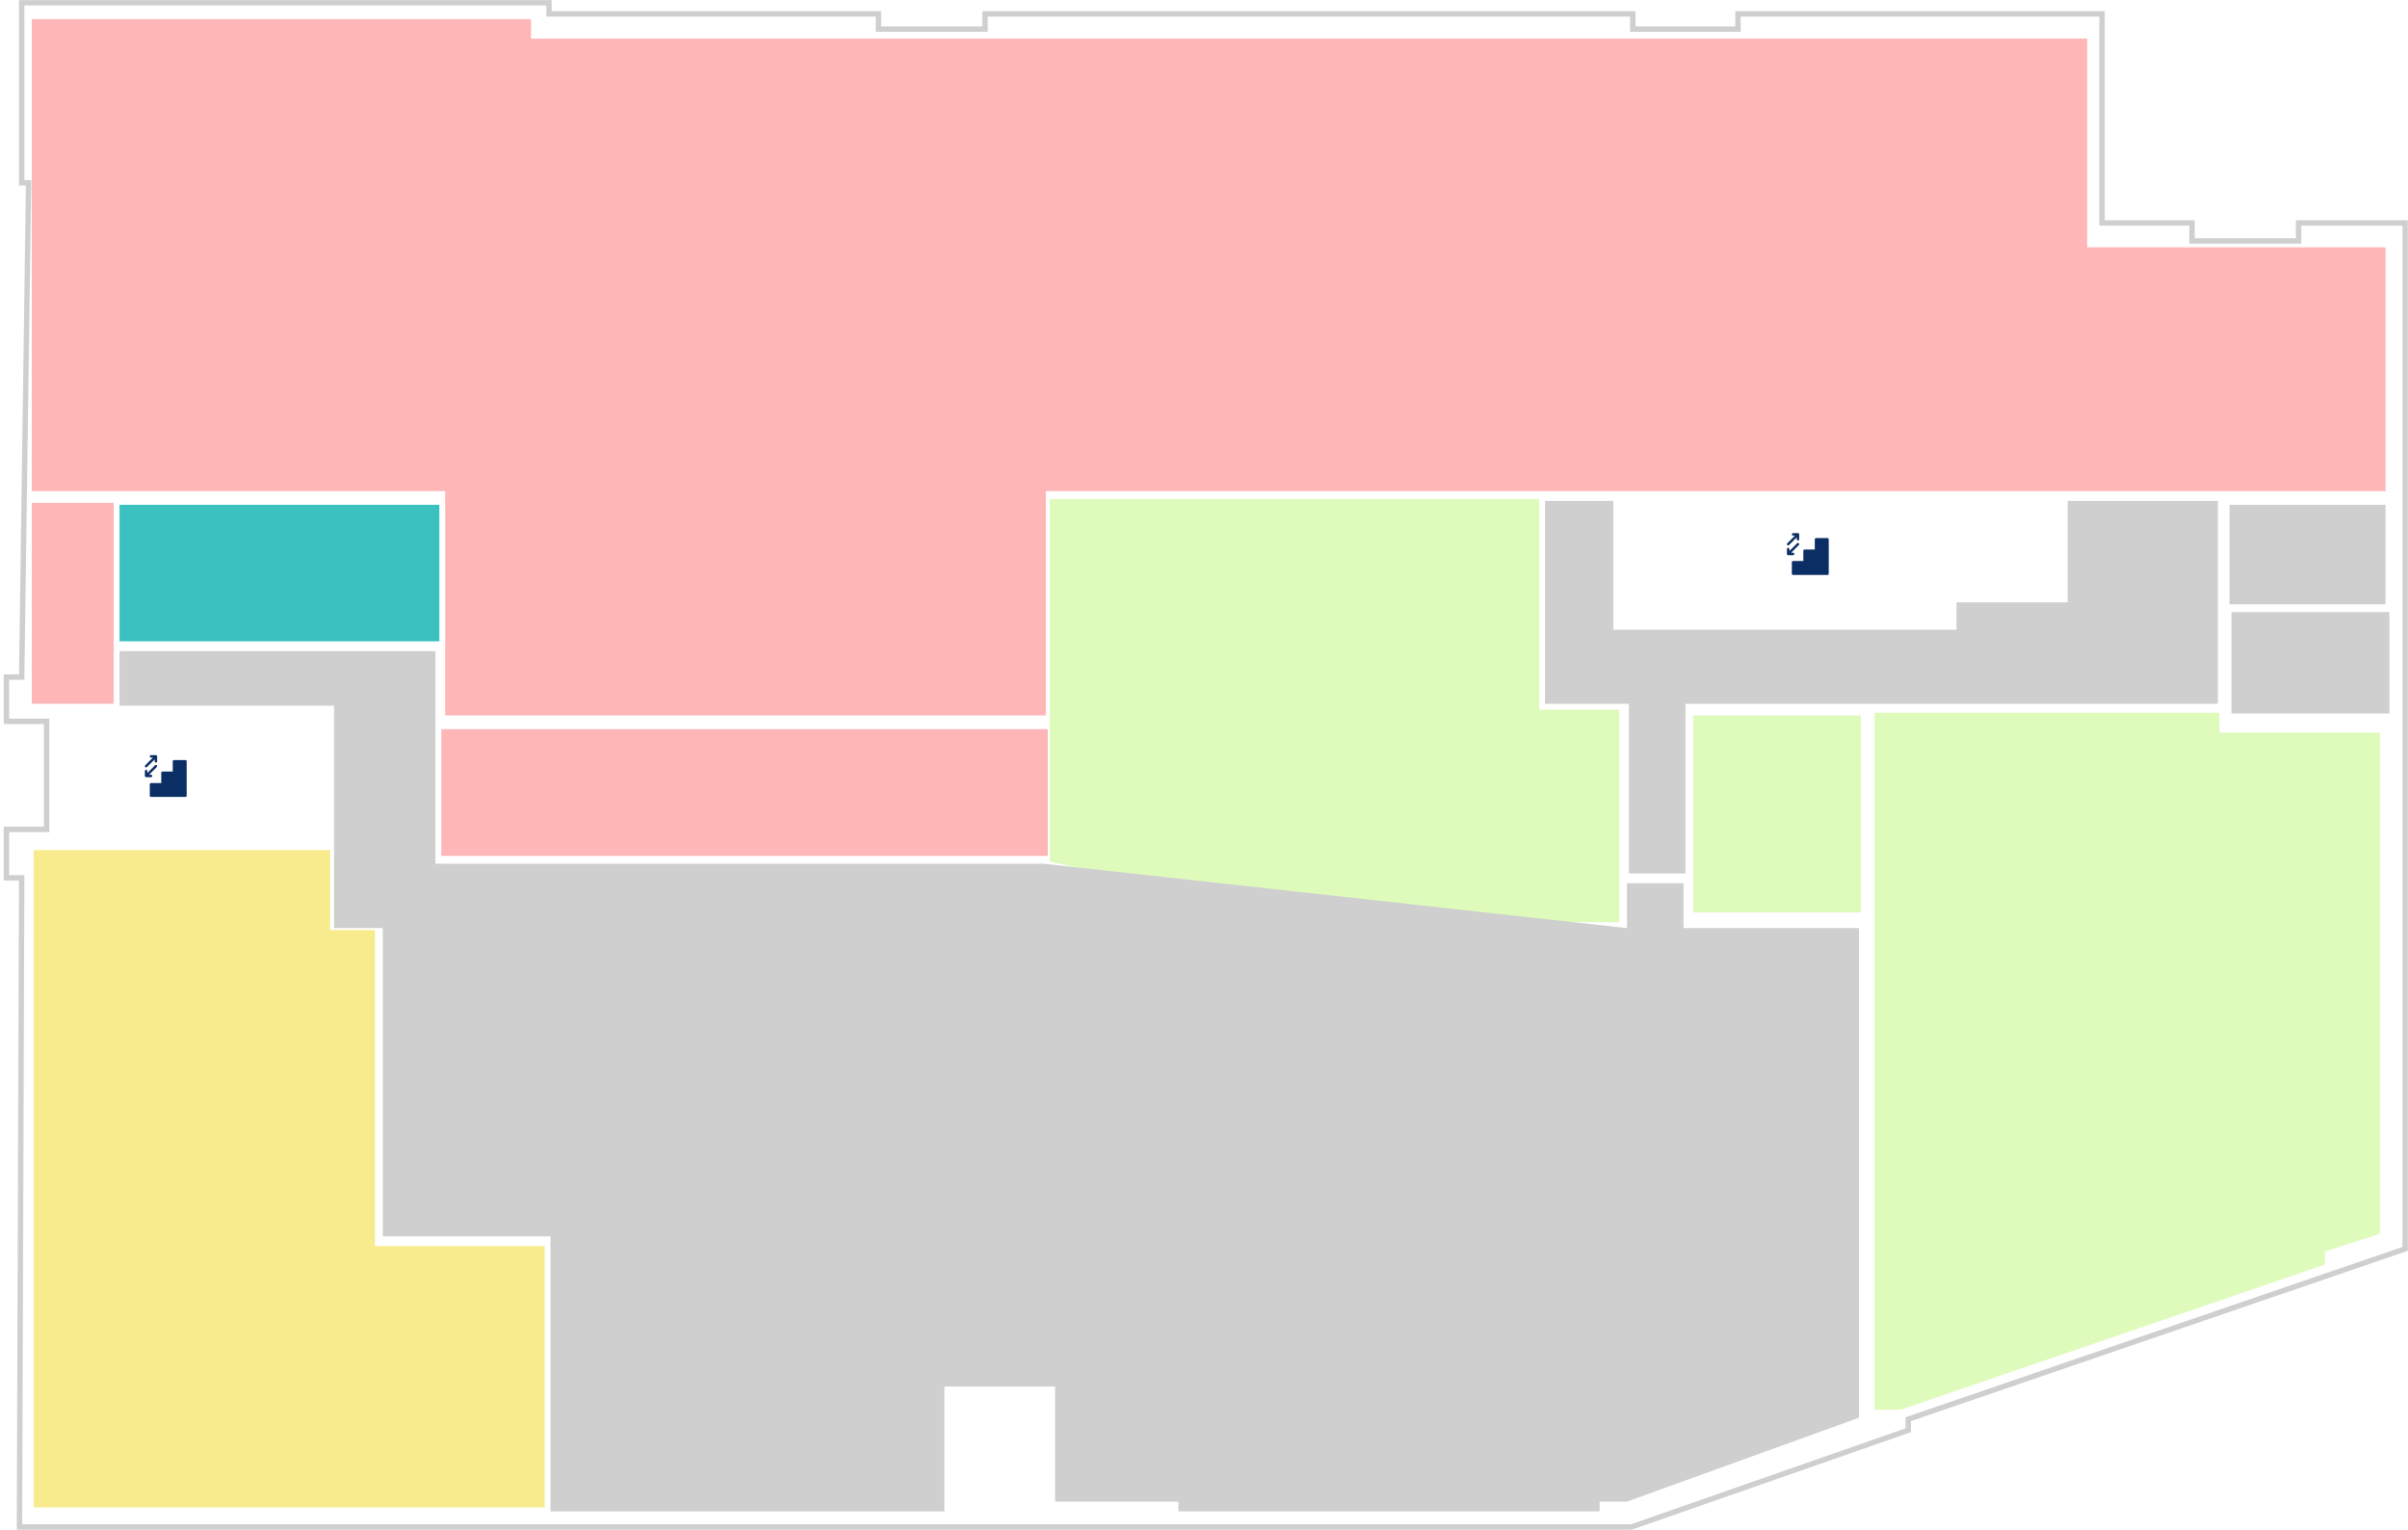 <svg width="447" height="284" viewBox="0 0 447 284" fill="none" xmlns="http://www.w3.org/2000/svg">
<path d="M412.004 135.947H441.788V228.969L431.588 232.233V234.681L352.845 261.609H347.949V132.275H412.004V135.947Z" fill="#DFFBBC"/>
<path d="M22.189 93.681V119.021H81.556V93.681H22.189Z" fill="#3BC1C0"/>
<path d="M442.832 112.143V93.681H413.872V112.143H442.832Z" fill="#CFCFCF"/>
<path d="M286.811 92.957V130.605H302.376V162.099H312.874V130.605H411.7V92.957H383.826V111.781H363.192V116.849H299.48V92.957H286.811Z" fill="#CFCFCF"/>
<path d="M414.233 132.415H443.555V113.591H414.233V132.415Z" fill="#CFCFCF"/>
<path d="M61.285 157.755H6.262V279.749H101.105V231.241H69.611V172.597H61.285V157.755Z" fill="#F8EB8E"/>
<path d="M5.899 130.605H21.103V93.32H5.899V130.605Z" fill="#FFB6B7"/>
<path d="M5.899 91.147H82.643V132.777H194.139V91.147H442.832V45.898H387.446V7.164H98.571V3.544H5.899V91.147Z" fill="#FFB6B7"/>
<path d="M194.501 158.841H81.919V135.311H194.501V158.841Z" fill="#FFB6B7"/>
<path d="M194.863 159.927L250.973 171.149H300.567V131.691H285.725V92.596H194.863V159.927Z" fill="#DFFBBC"/>
<g filter="url(#filter0_d)">
<rect x="326.091" y="94.131" width="19.001" height="19.001" rx="9.501" fill="white"/>
</g>
<g clip-path="url(#clip0)">
<path d="M339.244 99.849H337.112C336.986 99.849 336.884 99.95 336.884 100.076V101.981H334.98C334.854 101.981 334.752 102.083 334.752 102.208V104.113H332.847C332.722 104.113 332.62 104.215 332.62 104.34V106.472C332.62 106.598 332.722 106.7 332.847 106.7H339.244C339.369 106.7 339.471 106.598 339.471 106.472V100.076C339.471 99.95 339.369 99.849 339.244 99.849Z" fill="#0B2F64"/>
<path d="M331.938 101.213C331.996 101.213 332.055 101.191 332.099 101.146L333.53 99.716V100.076C333.53 100.202 333.632 100.303 333.757 100.303C333.883 100.303 333.984 100.202 333.984 100.076V99.167C333.984 99.041 333.883 98.939 333.757 98.939H332.848C332.722 98.939 332.62 99.041 332.62 99.167C332.62 99.292 332.722 99.394 332.848 99.394H333.208L331.778 100.825C331.689 100.913 331.689 101.057 331.778 101.146C331.822 101.191 331.88 101.213 331.938 101.213Z" fill="#0B2F64"/>
<path d="M333.075 102.804C333.075 102.679 332.973 102.577 332.848 102.577H332.487L333.918 101.146C334.007 101.057 334.007 100.913 333.918 100.825C333.829 100.736 333.685 100.736 333.596 100.825L332.166 102.255V101.895C332.166 101.769 332.064 101.667 331.938 101.667C331.813 101.667 331.711 101.769 331.711 101.895V102.804C331.711 102.93 331.813 103.032 331.938 103.032H332.848C332.973 103.032 333.075 102.93 333.075 102.804Z" fill="#0B2F64"/>
</g>
<g filter="url(#filter1_d)">
<rect x="21.275" y="135.328" width="19.001" height="19.001" rx="9.501" fill="white"/>
</g>
<g clip-path="url(#clip1)">
<path d="M34.428 141.046H32.296C32.171 141.046 32.069 141.148 32.069 141.274V143.178H30.164C30.039 143.178 29.937 143.28 29.937 143.406V145.311H28.032C27.907 145.311 27.805 145.412 27.805 145.538V147.67C27.805 147.796 27.907 147.897 28.032 147.897H34.428C34.554 147.897 34.656 147.796 34.656 147.67V141.274C34.656 141.148 34.554 141.046 34.428 141.046Z" fill="#0B2F64"/>
<path d="M27.123 142.411C27.181 142.411 27.239 142.388 27.284 142.344L28.714 140.913V141.274C28.714 141.399 28.816 141.501 28.942 141.501C29.067 141.501 29.169 141.399 29.169 141.274V140.364C29.169 140.239 29.067 140.137 28.942 140.137H28.032C27.907 140.137 27.805 140.239 27.805 140.364C27.805 140.49 27.907 140.592 28.032 140.592H28.393L26.962 142.022C26.873 142.111 26.873 142.255 26.962 142.344C27.006 142.388 27.065 142.411 27.123 142.411Z" fill="#0B2F64"/>
<path d="M28.26 144.002C28.26 143.876 28.158 143.775 28.032 143.775H27.672L29.102 142.344C29.191 142.255 29.191 142.111 29.102 142.022C29.014 141.934 28.87 141.934 28.781 142.022L27.35 143.453V143.093C27.35 142.967 27.248 142.865 27.123 142.865C26.997 142.865 26.895 142.967 26.895 143.093V144.002C26.895 144.128 26.997 144.229 27.123 144.229H28.032C28.158 144.229 28.26 144.128 28.26 144.002Z" fill="#0B2F64"/>
</g>
<path d="M314.322 132.777V169.339H345.454V132.777L314.322 132.777Z" fill="#DFFBBC"/>
<path d="M385.998 132.777H348.712V201.919H385.998V132.777Z" fill="#DFFBBC"/>
<path d="M22.189 120.831V130.967H62.008V172.235H71.058V229.431H102.19V280.473H175.314V257.305H195.861V278.663H218.754V280.473H296.946V278.663H302.014L345.091 263.097V172.235H312.512V163.909H302.014V172.235L193.776 160.289H80.832V120.831H22.189Z" fill="#CFCFCF"/>
<path d="M100.718 283.373H3.611L4.023 162.904H1.196V153.911H8.648V133.87H1.196V125.648H4.023L5.307 33.921H4.023V0.519H101.916V2.575H163.068V5.401H182.852V2.575H303.099V5.401H322.626V2.575H390.201V41.372H406.902V44.712H426.686V41.372H446.471V231.764L354.23 263.367V265.423L302.842 283.373H297.555H100.718Z" stroke="#CFCFCF"/>
<defs>
<filter id="filter0_d" x="316.091" y="84.131" width="39.001" height="39.001" filterUnits="userSpaceOnUse" color-interpolation-filters="sRGB">
<feFlood flood-opacity="0" result="BackgroundImageFix"/>
<feColorMatrix in="SourceAlpha" type="matrix" values="0 0 0 0 0 0 0 0 0 0 0 0 0 0 0 0 0 0 127 0"/>
<feOffset/>
<feGaussianBlur stdDeviation="5"/>
<feColorMatrix type="matrix" values="0 0 0 0 0 0 0 0 0 0 0 0 0 0 0 0 0 0 0.08 0"/>
<feBlend mode="normal" in2="BackgroundImageFix" result="effect1_dropShadow"/>
<feBlend mode="normal" in="SourceGraphic" in2="effect1_dropShadow" result="shape"/>
</filter>
<filter id="filter1_d" x="11.275" y="125.328" width="39.001" height="39.001" filterUnits="userSpaceOnUse" color-interpolation-filters="sRGB">
<feFlood flood-opacity="0" result="BackgroundImageFix"/>
<feColorMatrix in="SourceAlpha" type="matrix" values="0 0 0 0 0 0 0 0 0 0 0 0 0 0 0 0 0 0 127 0"/>
<feOffset/>
<feGaussianBlur stdDeviation="5"/>
<feColorMatrix type="matrix" values="0 0 0 0 0 0 0 0 0 0 0 0 0 0 0 0 0 0 0.08 0"/>
<feBlend mode="normal" in2="BackgroundImageFix" result="effect1_dropShadow"/>
<feBlend mode="normal" in="SourceGraphic" in2="effect1_dropShadow" result="shape"/>
</filter>
<clipPath id="clip0">
<rect x="331.711" y="98.939" width="7.76" height="7.76" fill="white"/>
</clipPath>
<clipPath id="clip1">
<rect x="26.895" y="140.137" width="7.76" height="7.76" fill="white"/>
</clipPath>
</defs>
</svg>
